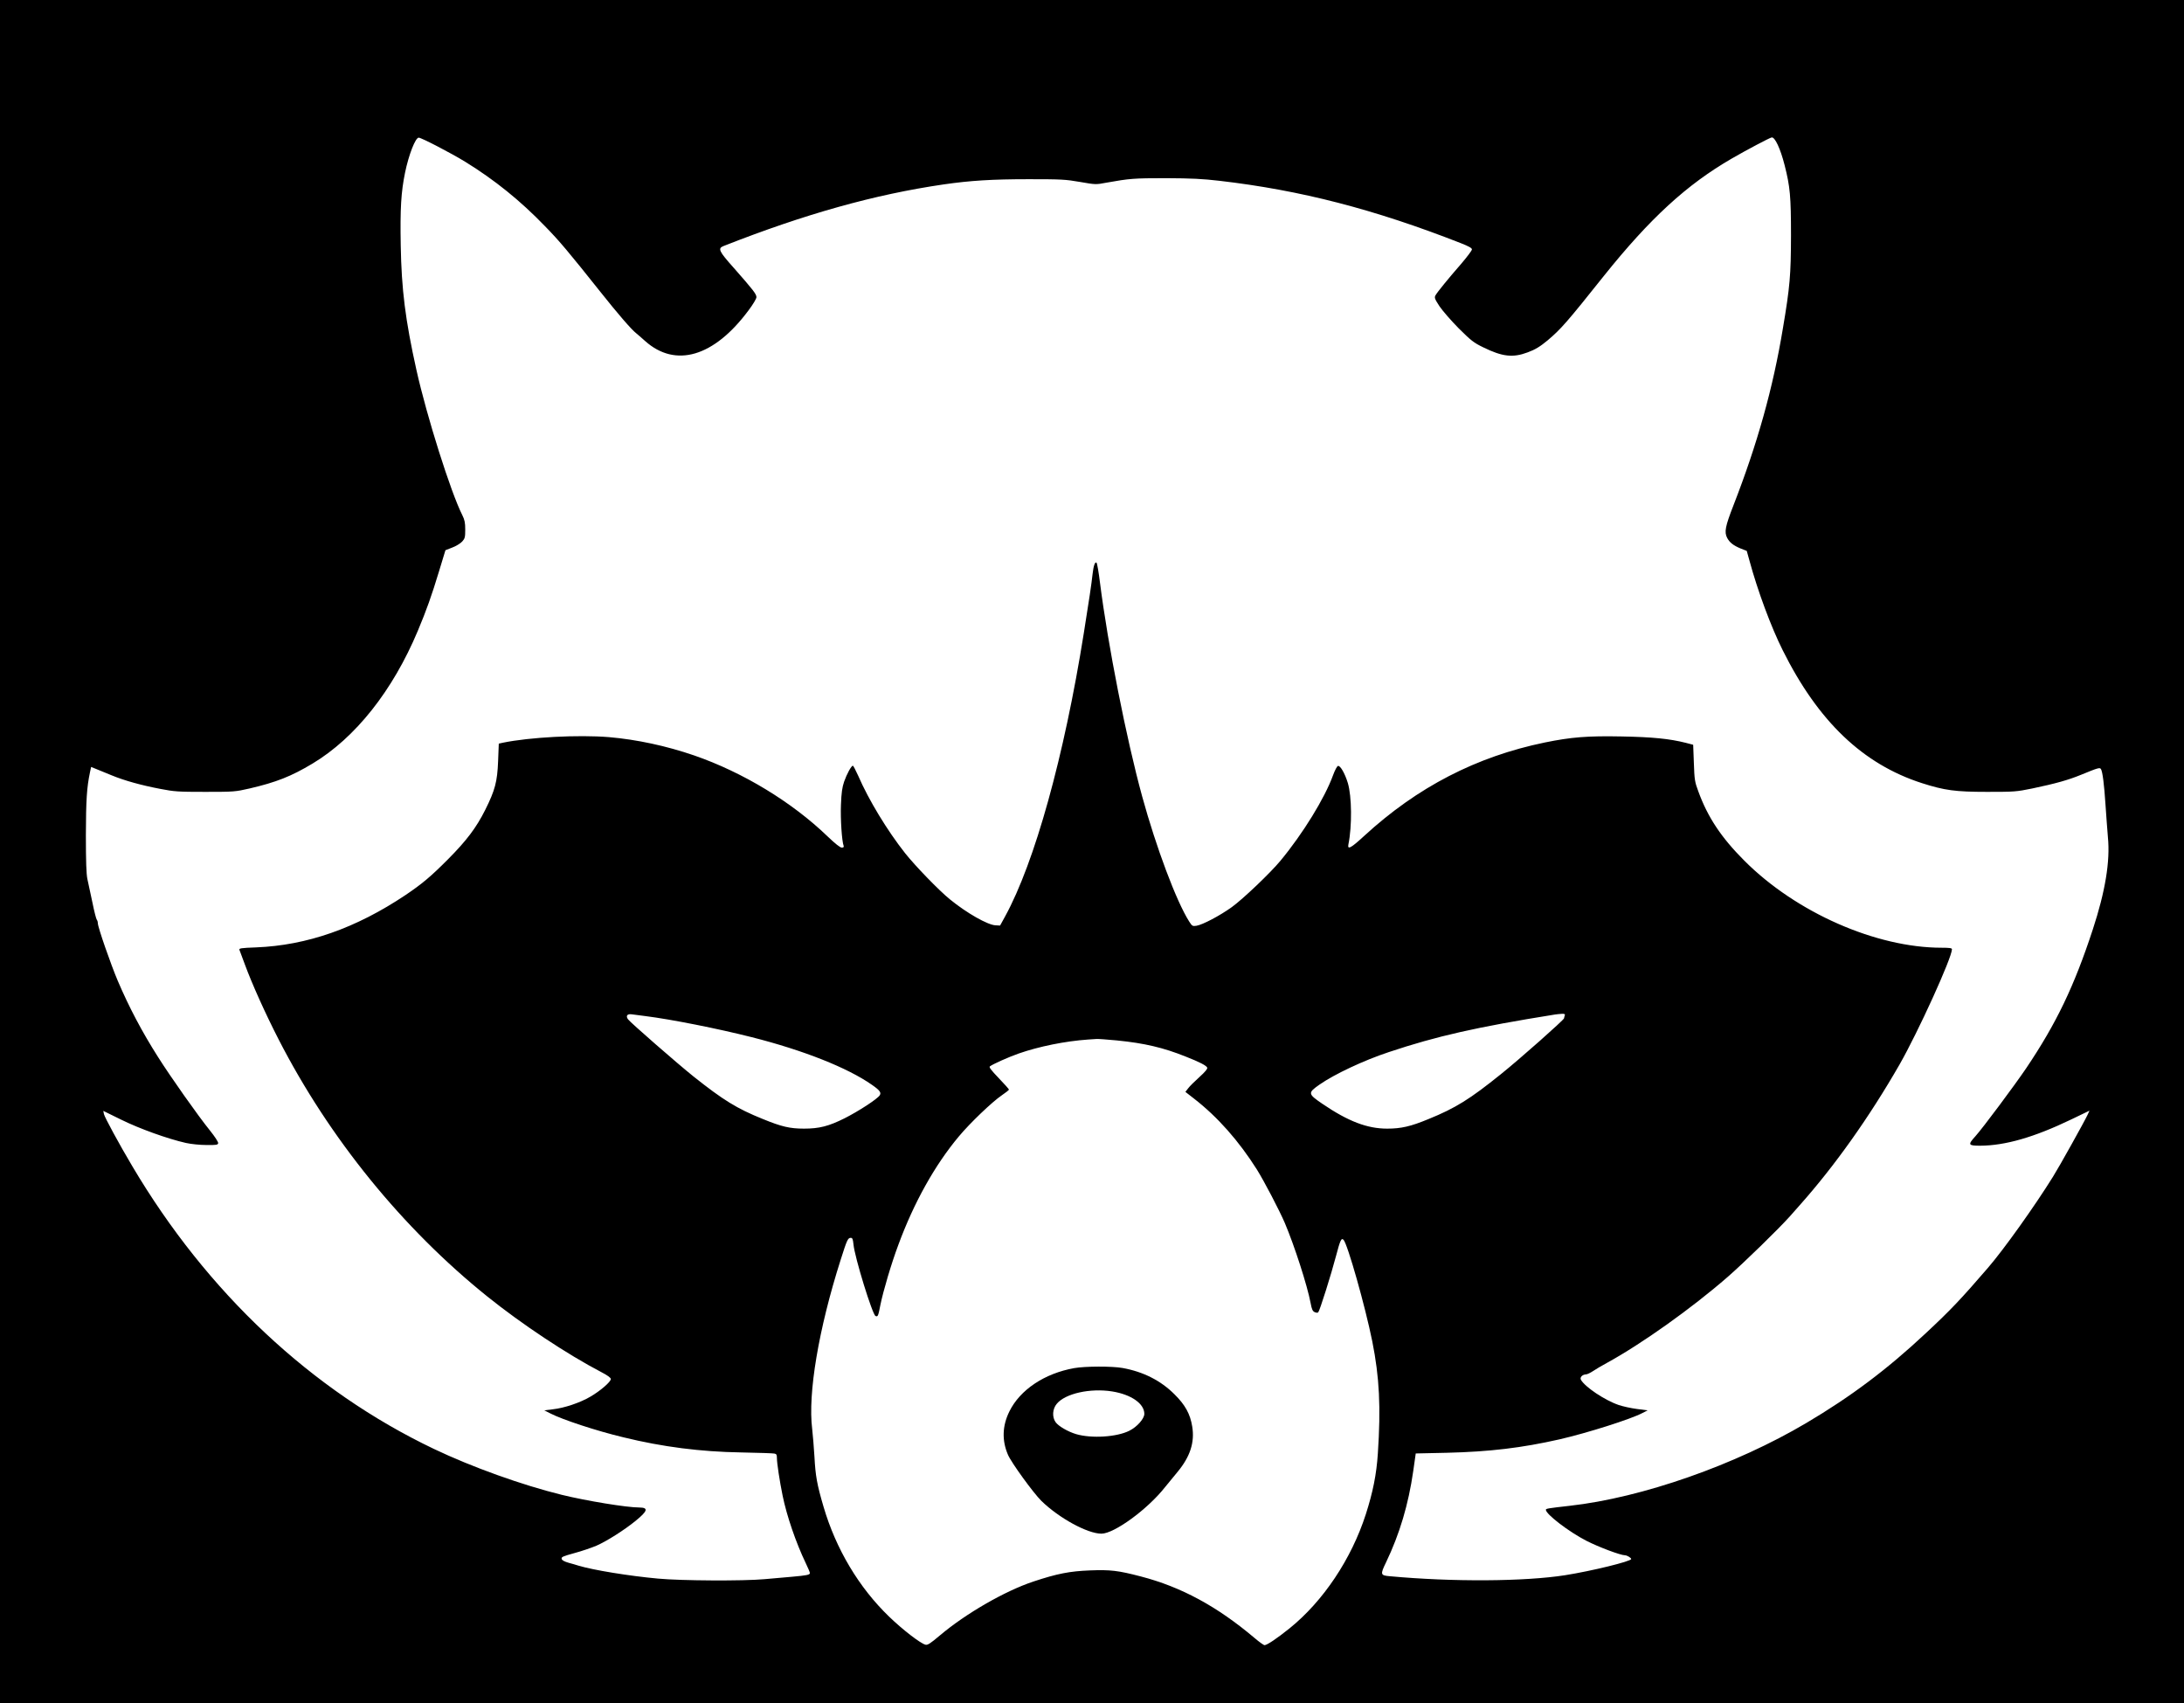 <?xml version="1.0" standalone="no"?>
<!DOCTYPE svg PUBLIC "-//W3C//DTD SVG 20010904//EN"
 "http://www.w3.org/TR/2001/REC-SVG-20010904/DTD/svg10.dtd">
<svg version="1.0" xmlns="http://www.w3.org/2000/svg"
 width="1920pt" height="1497pt" viewBox="0 0 1920 1497"
 preserveAspectRatio="xMidYMid meet">
<g transform="translate(0,1497) scale(0.1,-0.1)"
fill="#000000" stroke="none">
<path d="M0 7485 l0 -7485 9600 0 9600 0 0 7485 0 7485 -9600 0 -9600 0 0
-7485z m15689 6033 c48 -189 56 -273 56 -618 -1 -348 -9 -448 -71 -815 -87
-526 -224 -1015 -435 -1557 -72 -185 -82 -235 -55 -286 21 -40 54 -66 116 -92
l56 -22 24 -86 c72 -266 190 -583 292 -787 312 -626 705 -1001 1223 -1168 200
-64 294 -77 575 -77 239 0 255 1 397 30 205 43 316 74 430 121 149 61 163 65
173 49 14 -23 28 -131 40 -315 6 -93 16 -221 21 -283 21 -211 -23 -477 -133
-812 -164 -500 -320 -825 -586 -1220 -101 -149 -381 -525 -446 -597 -68 -75
-64 -83 42 -83 219 1 472 73 799 230 l162 78 -17 -37 c-27 -58 -248 -455 -304
-544 -161 -259 -432 -639 -572 -801 -238 -276 -326 -369 -548 -576 -339 -317
-656 -555 -1048 -787 -623 -369 -1444 -657 -2080 -728 -195 -22 -210 -25 -210
-35 0 -39 203 -194 357 -273 106 -54 299 -127 339 -127 19 -1 54 -22 54 -33 0
-20 -346 -105 -580 -142 -357 -56 -991 -60 -1542 -9 -83 7 -85 15 -33 122 120
250 197 510 239 802 l22 155 274 6 c375 9 659 43 990 118 244 56 626 177 730
232 l45 23 -95 12 c-53 7 -125 23 -160 35 -123 42 -297 159 -332 222 -11 21
13 46 45 47 10 0 37 13 60 28 23 16 78 48 122 72 307 168 746 480 1065 758
141 123 447 421 546 532 27 31 65 74 84 95 310 348 613 775 879 1238 162 283
461 939 461 1014 0 10 -23 13 -90 13 -578 0 -1281 310 -1735 765 -204 204
-323 384 -405 610 -31 83 -34 102 -39 250 l-6 159 -65 17 c-143 36 -292 51
-565 56 -299 6 -444 -6 -674 -53 -602 -124 -1121 -392 -1588 -821 -116 -107
-149 -125 -139 -75 33 161 30 424 -5 540 -26 85 -66 154 -86 150 -9 -2 -27
-36 -44 -82 -73 -201 -264 -512 -462 -751 -89 -108 -331 -338 -428 -408 -106
-76 -256 -155 -311 -164 -34 -5 -38 -3 -64 38 -113 178 -290 651 -413 1099
-139 507 -301 1329 -371 1880 -11 90 -25 169 -30 174 -13 13 -27 -27 -35 -100
-9 -84 -31 -233 -77 -519 -173 -1085 -432 -2016 -692 -2490 l-44 -80 -40 2
c-69 3 -254 108 -402 229 -95 77 -305 294 -393 405 -157 199 -320 467 -413
682 -22 48 -42 87 -46 87 -14 0 -54 -74 -77 -140 -17 -50 -24 -96 -28 -205 -5
-125 8 -319 24 -361 3 -9 -2 -14 -17 -14 -14 0 -57 34 -124 98 -313 302 -745
564 -1173 712 -244 84 -505 140 -749 161 -268 22 -695 0 -933 -49 l-36 -8 -6
-154 c-7 -181 -27 -256 -114 -430 -78 -155 -163 -268 -325 -431 -154 -155
-230 -218 -375 -316 -437 -292 -866 -442 -1313 -460 -135 -5 -152 -8 -147 -22
4 -9 25 -65 47 -126 64 -174 180 -432 297 -660 445 -868 1090 -1662 1836
-2261 301 -242 702 -508 1003 -665 54 -28 82 -49 82 -60 0 -24 -92 -104 -180
-155 -90 -53 -229 -100 -331 -111 l-74 -9 53 -27 c104 -54 407 -154 642 -210
347 -85 679 -127 1035 -133 149 -3 280 -7 293 -10 18 -3 22 -11 22 -39 0 -45
24 -203 50 -330 36 -177 117 -414 204 -595 20 -41 36 -80 36 -86 0 -16 -26
-21 -160 -33 -63 -6 -171 -15 -239 -21 -186 -17 -734 -14 -936 5 -252 23 -567
74 -700 114 -16 5 -55 17 -86 25 -38 11 -58 22 -61 34 -5 17 10 23 111 51 64
17 151 47 194 65 91 40 243 136 344 218 108 88 116 117 33 118 -110 0 -463 58
-680 111 -347 85 -793 245 -1126 404 -1075 513 -1994 1375 -2651 2485 -115
193 -243 430 -249 457 l-6 29 159 -78 c160 -79 408 -168 568 -204 46 -10 123
-18 180 -18 87 -1 100 1 103 16 2 10 -29 58 -75 115 -102 126 -344 469 -454
643 -141 222 -254 436 -354 670 -61 144 -175 471 -175 506 0 11 -4 24 -9 30
-5 5 -23 74 -39 154 -17 80 -37 172 -44 205 -9 43 -13 153 -13 385 1 310 8
418 36 552 l10 47 47 -19 c26 -10 85 -34 132 -54 113 -47 266 -89 430 -120
123 -24 157 -26 395 -26 253 0 263 1 390 30 232 54 365 106 553 219 375 225
704 639 925 1166 76 181 122 310 187 525 l56 184 59 23 c33 12 72 36 88 53 24
27 27 37 27 105 0 62 -5 85 -26 128 -101 199 -312 867 -403 1275 -98 441 -131
707 -138 1093 -6 327 3 471 38 642 33 159 91 307 120 307 24 0 285 -136 409
-212 258 -159 484 -341 701 -566 129 -132 205 -223 487 -577 150 -189 273
-332 316 -365 10 -8 45 -38 77 -67 267 -239 605 -140 908 267 41 54 71 105 71
118 0 27 -28 63 -197 255 -135 151 -145 174 -91 195 714 281 1329 453 1933
541 235 34 426 46 750 46 282 0 323 -2 449 -24 137 -24 141 -24 230 -7 207 37
244 40 526 40 226 -1 323 -6 470 -23 716 -83 1364 -251 2122 -548 71 -28 98
-43 98 -55 0 -10 -42 -65 -92 -124 -116 -133 -213 -252 -229 -281 -10 -19 -6
-31 36 -95 27 -40 103 -127 169 -194 109 -108 131 -126 216 -167 167 -82 260
-93 390 -44 66 24 110 51 176 106 116 98 168 157 494 566 406 507 729 803
1125 1032 126 73 330 181 350 185 28 6 77 -98 114 -244z m-10014 -7479 c224
-28 637 -110 933 -185 455 -115 843 -269 1056 -418 71 -49 85 -69 70 -93 -20
-32 -186 -140 -309 -202 -140 -70 -223 -91 -357 -91 -124 0 -197 17 -363 85
-228 92 -346 165 -609 374 -141 113 -555 474 -575 502 -21 29 -8 49 31 44 18
-3 74 -10 123 -16z m8081 5 c-3 -9 -6 -19 -6 -24 0 -13 -388 -357 -555 -491
-272 -219 -398 -298 -637 -395 -157 -65 -241 -84 -363 -84 -176 0 -343 64
-571 219 -127 87 -128 95 -24 168 130 91 389 213 610 286 419 140 773 220
1460 330 14 2 40 5 59 6 26 1 32 -2 27 -15z m-3935 -219 c241 -24 406 -63 601
-141 125 -49 184 -80 191 -98 4 -10 -18 -37 -69 -83 -41 -37 -86 -81 -99 -99
l-24 -31 77 -60 c206 -160 392 -370 552 -623 64 -103 195 -353 245 -469 84
-198 198 -550 227 -705 10 -55 18 -71 36 -79 14 -6 26 -7 31 -1 13 13 114 334
156 494 37 140 47 162 66 143 35 -35 191 -585 253 -893 63 -315 76 -579 49
-985 -12 -184 -43 -338 -106 -535 -127 -394 -375 -764 -670 -1002 -112 -90
-199 -148 -220 -148 -8 0 -47 28 -88 63 -329 278 -645 449 -1000 541 -199 52
-267 60 -447 53 -178 -7 -287 -28 -498 -98 -252 -84 -595 -282 -822 -474 -83
-70 -107 -86 -126 -81 -44 11 -200 131 -319 246 -266 256 -468 595 -577 966
-58 197 -71 272 -80 439 -5 83 -14 193 -20 245 -39 311 56 877 250 1486 56
177 64 194 89 194 15 0 19 -10 24 -57 10 -112 167 -620 194 -630 21 -8 23 -2
43 99 25 122 95 360 158 528 137 371 320 699 531 951 99 119 294 305 378 362
34 23 63 46 63 50 0 4 -41 50 -90 101 -68 71 -87 96 -78 103 24 19 162 81 253
113 178 62 409 109 610 123 28 2 62 4 76 5 14 1 95 -5 180 -13z"/>
<path d="M9443 2945 c-261 -47 -475 -190 -569 -380 -63 -127 -67 -256 -13
-381 29 -69 224 -337 294 -406 155 -151 405 -288 528 -288 112 0 406 214 560
410 29 36 78 96 110 134 110 133 151 259 128 398 -18 111 -62 190 -156 283
-121 121 -274 198 -455 231 -94 17 -332 16 -427 -1z m335 -205 c167 -27 282
-107 282 -197 0 -42 -63 -114 -131 -148 -110 -56 -333 -70 -469 -30 -73 22
-155 70 -180 105 -32 45 -28 116 10 161 74 91 295 140 488 109z"/>
</g>
</svg>
